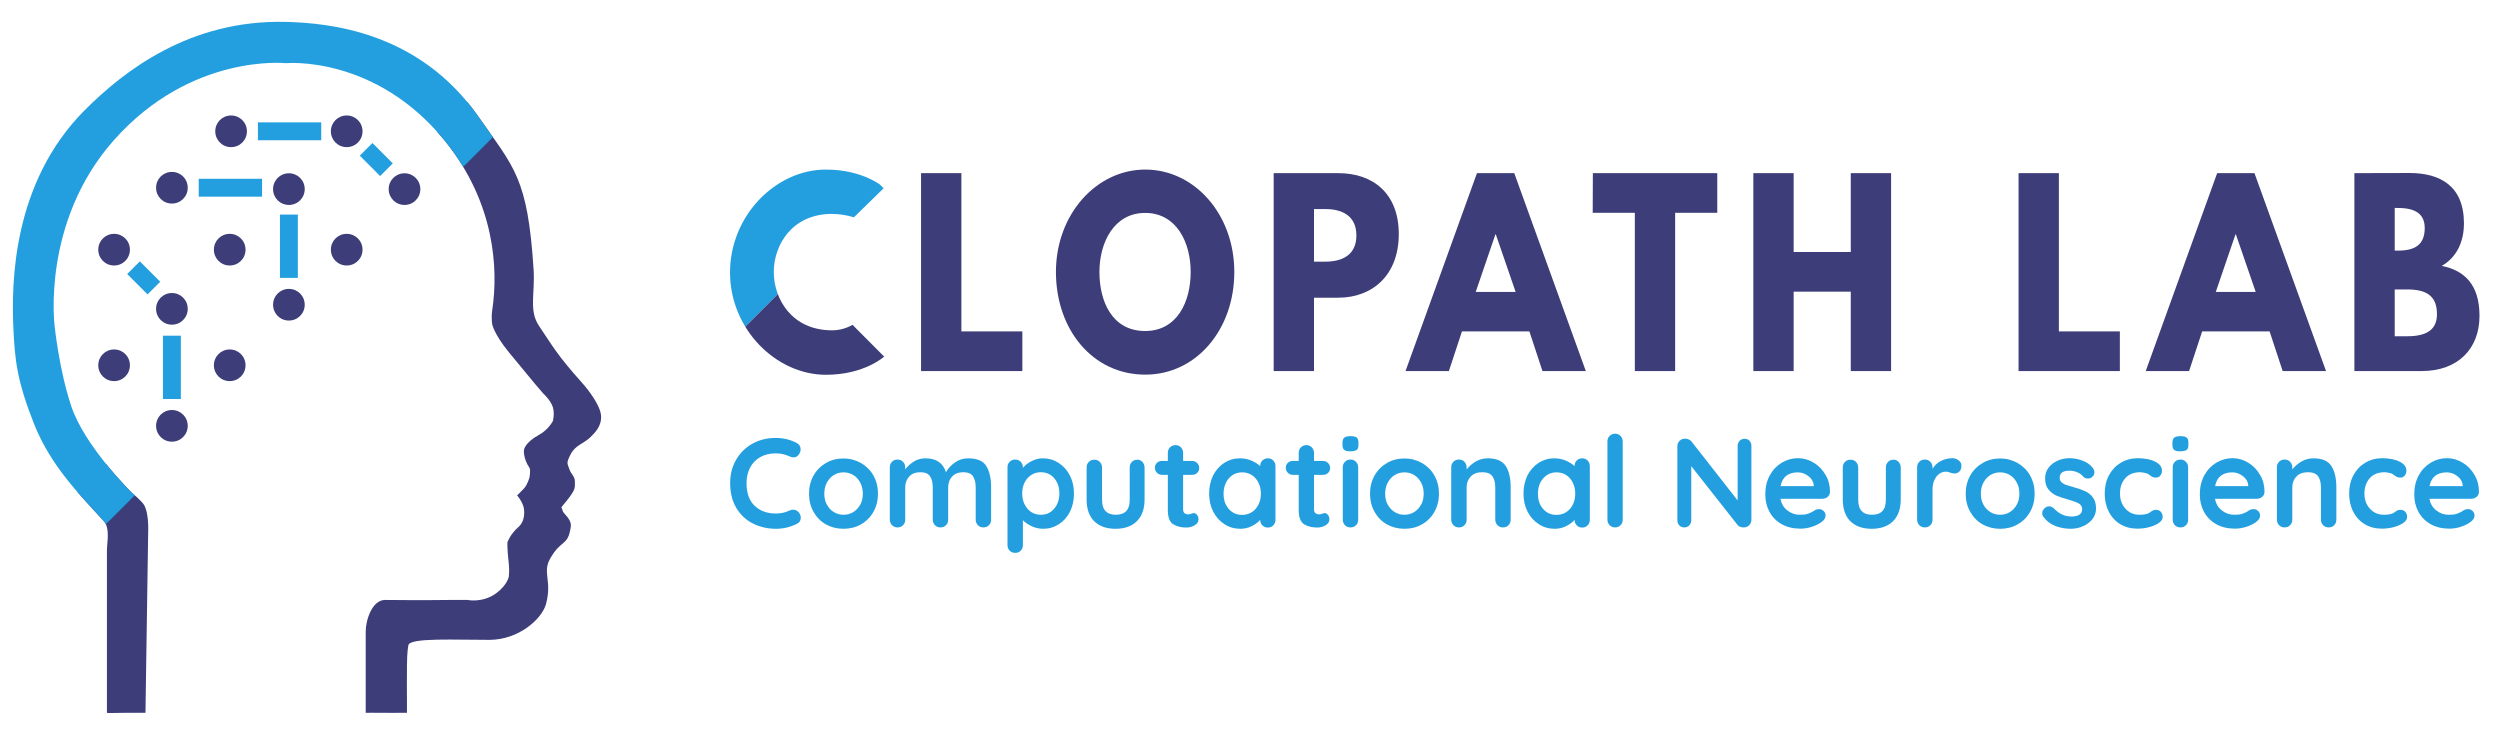 <?xml version="1.0" encoding="utf-8"?>
<!-- Generator: Adobe Illustrator 21.0.2, SVG Export Plug-In . SVG Version: 6.00 Build 0)  -->
<svg version="1.1" id="Layer_1" xmlns="http://www.w3.org/2000/svg" xmlns:xlink="http://www.w3.org/1999/xlink" x="0px" y="0px"
	 viewBox="0 0 1816.4 534" style="enable-background:new 0 0 1816.4 534;" xml:space="preserve">
<style type="text/css">
	.st0{fill:#3D3D79;}
	.st1{clip-path:url(#CLOPATH_LAB_copy_1_);}
	.st2{fill:#239FDF;}
	.st3{fill:none;enable-background:new    ;}
	.st4{enable-background:new    ;}
	.st5{clip-path:url(#SVGID_2_);}
</style>
<path id="CLOPATH_LAB" class="st0" d="M698.5,125.8h-29.3v143.8h73.6v-28.8h-44.3V125.8z M767.2,197.6c0,42,26.8,74.6,64.9,74.6
	c37,0,64.7-32.6,64.7-74.6s-29-74.4-64.7-74.4C796.7,123.2,767.2,155.6,767.2,197.6L767.2,197.6z M798.8,197.6
	c0-21.4,10.6-42.9,33.2-42.9c22.8,0,33.1,21.4,33.1,42.9s-9.7,42.9-33.1,42.9C808,240.5,798.8,219,798.8,197.6L798.8,197.6z
	 M925.4,125.8v143.8h29.3v-53.3h17.6c25.1,0,44-16.6,44-46.2c0-29.8-18.9-44.3-44-44.3L925.4,125.8L925.4,125.8z M954.7,190.1v-38.2
	h8.3c11.5,0,22.5,4.4,22.5,19.2c0,14.6-10.9,19-22.5,19L954.7,190.1L954.7,190.1z M1100.2,125.8h-27.1l-51.9,143.8h31.5l9.5-28.8h49
	l9.5,28.8h31.5L1100.2,125.8z M1101.2,212.1h-29l14.3-41.8h0.3L1101.2,212.1z M1157.2,154.6h30.6v115h29.3v-115h30.6v-28.8h-90.4
	L1157.2,154.6L1157.2,154.6z M1303.2,211.9h41.5v57.7h29.3V125.8h-29.3v57.3h-41.5v-57.3h-29.3v143.8h29.3V211.9L1303.2,211.9z
	 M1495.9,125.8h-29.3v143.8h73.6v-28.8h-44.3V125.8L1495.9,125.8z M1638,125.8h-27.1L1559,269.6h31.5l9.5-28.8h49l9.5,28.8h31.5
	L1638,125.8z M1638.9,212.1h-29l14.3-41.8h0.3L1638.9,212.1z M1710.6,125.8v143.8h48.8c26.7,0,42.1-16.4,42.1-40.1
	c0-23.2-11.4-33.1-27.4-36.3c10.9-6.3,16.1-17.6,16.1-30.9c0-27.4-17.5-36.6-39.6-36.6L1710.6,125.8L1710.6,125.8z M1739.9,182.1
	v-31h2.3c12.8,0,19.5,4.4,19.5,14.6c0,12-6.9,16.4-19.5,16.4L1739.9,182.1L1739.9,182.1z M1739.9,244.3v-34h9.2
	c13.9,0,21.5,4.7,21.5,18c0,11.3-7.6,16-21.5,16L1739.9,244.3L1739.9,244.3z"/>
<g>
	<defs>
		<path id="CLOPATH_LAB_copy" d="M604.6,240c-29.5,0-42.4-23-42.4-42.4c0-19.2,12.9-42.2,42.4-42.2c5.3,0.1,10.7,0.9,15.8,2.5
			l22-21.5c0,0-14.3-13.2-42.3-13.2c-36.5,0-69.7,33.5-69.7,74.8c0,41.1,33.4,74.3,69.7,74.3c27.9,0,42.3-13.2,42.3-13.2l-23-23.1
			C614.9,238.6,609.8,240,604.6,240z M669.2,125.8v143.8"/>
	</defs>
	<clipPath id="CLOPATH_LAB_copy_1_">
		<use xlink:href="#CLOPATH_LAB_copy"  style="overflow:visible;"/>
	</clipPath>
	<g class="st1">
		
			<rect x="434.5" y="50.9" transform="matrix(0.707 0.707 -0.707 0.707 249.244 -327.961)" class="st2" width="172" height="172"/>
		
			<rect x="556.1" y="172.5" transform="matrix(0.707 0.707 -0.707 0.707 370.866 -378.338)" class="st0" width="172" height="172"/>
	</g>
</g>
<path class="st3" d="z"/>
<path class="st3" d="z"/>
<path class="st0" d="M124.9,297.9c6.4,0,11.5,5.1,11.5,11.5s-5.1,11.5-11.5,11.5c-6.4,0-11.5-5.1-11.5-11.5S118.5,297.9,124.9,297.9
	L124.9,297.9z M124.9,297.9c6.4,0,11.5,5.1,11.5,11.5s-5.1,11.5-11.5,11.5c-6.4,0-11.5-5.1-11.5-11.5S118.5,297.9,124.9,297.9
	L124.9,297.9z M124.9,297.9c6.4,0,11.5,5.1,11.5,11.5s-5.1,11.5-11.5,11.5c-6.4,0-11.5-5.1-11.5-11.5S118.5,297.9,124.9,297.9
	L124.9,297.9z M124.9,297.9c6.4,0,11.5,5.1,11.5,11.5s-5.1,11.5-11.5,11.5c-6.4,0-11.5-5.1-11.5-11.5S118.5,297.9,124.9,297.9
	L124.9,297.9z"/>
<path id="Ellipse_1_copy" class="st0" d="M82.9,253.9c6.4,0,11.5,5.1,11.5,11.5s-5.1,11.5-11.5,11.5s-11.5-5.1-11.5-11.5l0,0
	C71.4,259,76.5,253.9,82.9,253.9z M82.9,253.9c6.4,0,11.5,5.1,11.5,11.5s-5.1,11.5-11.5,11.5s-11.5-5.1-11.5-11.5l0,0
	C71.4,259,76.5,253.9,82.9,253.9z M82.9,253.9c6.4,0,11.5,5.1,11.5,11.5s-5.1,11.5-11.5,11.5s-11.5-5.1-11.5-11.5l0,0
	C71.4,259,76.5,253.9,82.9,253.9z M82.9,253.9c6.4,0,11.5,5.1,11.5,11.5s-5.1,11.5-11.5,11.5s-11.5-5.1-11.5-11.5l0,0
	C71.4,259,76.5,253.9,82.9,253.9z"/>
<path id="Ellipse_1_copy_2" class="st0" d="M166.9,253.9c6.4,0,11.5,5.1,11.5,11.5s-5.1,11.5-11.5,11.5s-11.5-5.1-11.5-11.5l0,0
	C155.4,259,160.5,253.9,166.9,253.9z M166.9,253.9c6.4,0,11.5,5.1,11.5,11.5s-5.1,11.5-11.5,11.5s-11.5-5.1-11.5-11.5l0,0
	C155.4,259,160.5,253.9,166.9,253.9z M166.9,253.9c6.4,0,11.5,5.1,11.5,11.5s-5.1,11.5-11.5,11.5s-11.5-5.1-11.5-11.5l0,0
	C155.4,259,160.5,253.9,166.9,253.9z M166.9,253.9c6.4,0,11.5,5.1,11.5,11.5s-5.1,11.5-11.5,11.5s-11.5-5.1-11.5-11.5l0,0
	C155.4,259,160.5,253.9,166.9,253.9z"/>
<path id="Ellipse_1_copy_3" class="st0" d="M209.9,209.9c6.4,0,11.5,5.1,11.5,11.5s-5.1,11.5-11.5,11.5c-6.4,0-11.5-5.1-11.5-11.5
	l0,0C198.4,215,203.5,209.9,209.9,209.9z M209.9,209.9c6.4,0,11.5,5.1,11.5,11.5s-5.1,11.5-11.5,11.5c-6.4,0-11.5-5.1-11.5-11.5l0,0
	C198.4,215,203.5,209.9,209.9,209.9z M209.9,209.9c6.4,0,11.5,5.1,11.5,11.5s-5.1,11.5-11.5,11.5c-6.4,0-11.5-5.1-11.5-11.5l0,0
	C198.4,215,203.5,209.9,209.9,209.9z M209.9,209.9c6.4,0,11.5,5.1,11.5,11.5s-5.1,11.5-11.5,11.5c-6.4,0-11.5-5.1-11.5-11.5l0,0
	C198.4,215,203.5,209.9,209.9,209.9z"/>
<path id="Ellipse_1_copy_5" class="st0" d="M251.9,169.9c6.4,0,11.5,5.1,11.5,11.5s-5.1,11.5-11.5,11.5s-11.5-5.1-11.5-11.5l0,0
	C240.4,175,245.5,169.9,251.9,169.9z M251.9,169.9c6.4,0,11.5,5.1,11.5,11.5s-5.1,11.5-11.5,11.5s-11.5-5.1-11.5-11.5l0,0
	C240.4,175,245.5,169.9,251.9,169.9z M251.9,169.9c6.4,0,11.5,5.1,11.5,11.5s-5.1,11.5-11.5,11.5s-11.5-5.1-11.5-11.5l0,0
	C240.4,175,245.5,169.9,251.9,169.9z M251.9,169.9c6.4,0,11.5,5.1,11.5,11.5s-5.1,11.5-11.5,11.5s-11.5-5.1-11.5-11.5l0,0
	C240.4,175,245.5,169.9,251.9,169.9z"/>
<path id="Ellipse_1_copy_6" class="st0" d="M293.9,125.9c6.4,0,11.5,5.1,11.5,11.5s-5.1,11.5-11.5,11.5s-11.5-5.1-11.5-11.5l0,0
	C282.4,131,287.5,125.9,293.9,125.9z M293.9,125.9c6.4,0,11.5,5.1,11.5,11.5s-5.1,11.5-11.5,11.5s-11.5-5.1-11.5-11.5l0,0
	C282.4,131,287.5,125.9,293.9,125.9z M293.9,125.9c6.4,0,11.5,5.1,11.5,11.5s-5.1,11.5-11.5,11.5s-11.5-5.1-11.5-11.5l0,0
	C282.4,131,287.5,125.9,293.9,125.9z M293.9,125.9c6.4,0,11.5,5.1,11.5,11.5s-5.1,11.5-11.5,11.5s-11.5-5.1-11.5-11.5l0,0
	C282.4,131,287.5,125.9,293.9,125.9z"/>
<path id="Ellipse_1_copy_7" class="st0" d="M251.9,83.9c6.4,0,11.5,5.1,11.5,11.5s-5.1,11.5-11.5,11.5s-11.5-5.1-11.5-11.5
	S245.5,83.9,251.9,83.9L251.9,83.9z M251.9,83.9c6.4,0,11.5,5.1,11.5,11.5s-5.1,11.5-11.5,11.5s-11.5-5.1-11.5-11.5
	S245.5,83.9,251.9,83.9L251.9,83.9z M251.9,83.9c6.4,0,11.5,5.1,11.5,11.5s-5.1,11.5-11.5,11.5s-11.5-5.1-11.5-11.5
	S245.5,83.9,251.9,83.9L251.9,83.9z M251.9,83.9c6.4,0,11.5,5.1,11.5,11.5s-5.1,11.5-11.5,11.5s-11.5-5.1-11.5-11.5
	S245.5,83.9,251.9,83.9L251.9,83.9z"/>
<path id="Ellipse_1_copy_4" class="st0" d="M124.9,212.9c6.4,0,11.5,5.1,11.5,11.5s-5.1,11.5-11.5,11.5c-6.4,0-11.5-5.1-11.5-11.5
	l0,0C113.4,218,118.5,212.9,124.9,212.9z M124.9,212.9c6.4,0,11.5,5.1,11.5,11.5s-5.1,11.5-11.5,11.5c-6.4,0-11.5-5.1-11.5-11.5l0,0
	C113.4,218,118.5,212.9,124.9,212.9z M124.9,212.9c6.4,0,11.5,5.1,11.5,11.5s-5.1,11.5-11.5,11.5c-6.4,0-11.5-5.1-11.5-11.5l0,0
	C113.4,218,118.5,212.9,124.9,212.9z M124.9,212.9c6.4,0,11.5,5.1,11.5,11.5s-5.1,11.5-11.5,11.5c-6.4,0-11.5-5.1-11.5-11.5l0,0
	C113.4,218,118.5,212.9,124.9,212.9z"/>
<path id="Ellipse_1_copy_8" class="st0" d="M166.9,169.9c6.4,0,11.5,5.1,11.5,11.5s-5.1,11.5-11.5,11.5s-11.5-5.1-11.5-11.5l0,0
	C155.4,175,160.5,169.9,166.9,169.9z M166.9,169.9c6.4,0,11.5,5.1,11.5,11.5s-5.1,11.5-11.5,11.5s-11.5-5.1-11.5-11.5l0,0
	C155.4,175,160.5,169.9,166.9,169.9z M166.9,169.9c6.4,0,11.5,5.1,11.5,11.5s-5.1,11.5-11.5,11.5s-11.5-5.1-11.5-11.5l0,0
	C155.4,175,160.5,169.9,166.9,169.9z M166.9,169.9c6.4,0,11.5,5.1,11.5,11.5s-5.1,11.5-11.5,11.5s-11.5-5.1-11.5-11.5l0,0
	C155.4,175,160.5,169.9,166.9,169.9z"/>
<path id="Ellipse_1_copy_9" class="st0" d="M209.9,125.9c6.4,0,11.5,5.1,11.5,11.5s-5.1,11.5-11.5,11.5c-6.4,0-11.5-5.1-11.5-11.5
	l0,0C198.4,131,203.5,125.9,209.9,125.9z M209.9,125.9c6.4,0,11.5,5.1,11.5,11.5s-5.1,11.5-11.5,11.5c-6.4,0-11.5-5.1-11.5-11.5l0,0
	C198.4,131,203.5,125.9,209.9,125.9z M209.9,125.9c6.4,0,11.5,5.1,11.5,11.5s-5.1,11.5-11.5,11.5c-6.4,0-11.5-5.1-11.5-11.5l0,0
	C198.4,131,203.5,125.9,209.9,125.9z M209.9,125.9c6.4,0,11.5,5.1,11.5,11.5s-5.1,11.5-11.5,11.5c-6.4,0-11.5-5.1-11.5-11.5l0,0
	C198.4,131,203.5,125.9,209.9,125.9z"/>
<path id="Ellipse_1_copy_10" class="st0" d="M167.9,83.9c6.4,0,11.5,5.1,11.5,11.5s-5.1,11.5-11.5,11.5s-11.5-5.1-11.5-11.5
	S161.5,83.9,167.9,83.9L167.9,83.9z M167.9,83.9c6.4,0,11.5,5.1,11.5,11.5s-5.1,11.5-11.5,11.5s-11.5-5.1-11.5-11.5
	S161.5,83.9,167.9,83.9L167.9,83.9z M167.9,83.9c6.4,0,11.5,5.1,11.5,11.5s-5.1,11.5-11.5,11.5s-11.5-5.1-11.5-11.5
	S161.5,83.9,167.9,83.9L167.9,83.9z M167.9,83.9c6.4,0,11.5,5.1,11.5,11.5s-5.1,11.5-11.5,11.5s-11.5-5.1-11.5-11.5
	S161.5,83.9,167.9,83.9L167.9,83.9z"/>
<path id="Ellipse_1_copy_11" class="st0" d="M124.9,124.9c6.4,0,11.5,5.1,11.5,11.5s-5.1,11.5-11.5,11.5c-6.4,0-11.5-5.1-11.5-11.5
	S118.5,124.9,124.9,124.9L124.9,124.9z M124.9,124.9c6.4,0,11.5,5.1,11.5,11.5s-5.1,11.5-11.5,11.5c-6.4,0-11.5-5.1-11.5-11.5
	S118.5,124.9,124.9,124.9L124.9,124.9z M124.9,124.9c6.4,0,11.5,5.1,11.5,11.5s-5.1,11.5-11.5,11.5c-6.4,0-11.5-5.1-11.5-11.5
	S118.5,124.9,124.9,124.9L124.9,124.9z M124.9,124.9c6.4,0,11.5,5.1,11.5,11.5s-5.1,11.5-11.5,11.5c-6.4,0-11.5-5.1-11.5-11.5
	S118.5,124.9,124.9,124.9L124.9,124.9z"/>
<path id="Ellipse_1_copy_12" class="st0" d="M82.9,169.9c6.4,0,11.5,5.1,11.5,11.5s-5.1,11.5-11.5,11.5s-11.5-5.1-11.5-11.5l0,0
	C71.4,175,76.5,169.9,82.9,169.9z M82.9,169.9c6.4,0,11.5,5.1,11.5,11.5s-5.1,11.5-11.5,11.5s-11.5-5.1-11.5-11.5l0,0
	C71.4,175,76.5,169.9,82.9,169.9z M82.9,169.9c6.4,0,11.5,5.1,11.5,11.5s-5.1,11.5-11.5,11.5s-11.5-5.1-11.5-11.5l0,0
	C71.4,175,76.5,169.9,82.9,169.9z M82.9,169.9c6.4,0,11.5,5.1,11.5,11.5s-5.1,11.5-11.5,11.5s-11.5-5.1-11.5-11.5l0,0
	C71.4,175,76.5,169.9,82.9,169.9z"/>
<rect id="Rectangle_1_copy_2" x="203.4" y="155.9" class="st2" width="13" height="46"/>
<rect id="Rectangle_1_copy_4" x="187.4" y="88.9" class="st2" width="46" height="13"/>
<rect id="Rectangle_1_copy_5" x="144.4" y="129.9" class="st2" width="46" height="13"/>
<rect id="Rectangle_1_copy_3" x="118.4" y="243.9" class="st2" width="13" height="46"/>
<path id="Rectangle_1_copy_6" class="st2" d="M92.4,199.1l9.2-9.2l14.8,14.8l-9.2,9.2L92.4,199.1z"/>
<path id="Rectangle_1_copy_7" class="st2" d="M261.4,113.1l9.2-9.2l14.8,14.8l-9.2,9.2L261.4,113.1z"/>
<g class="st4">
	<path class="st2" d="M581.7,326.6c0,1.3-0.5,2.5-1.4,3.8c-1,1.3-2.2,1.9-3.8,1.9c-1,0-2.1-0.3-3.1-0.8c-3-1.4-6.3-2.1-9.8-2.1
		c-4.3,0-8,0.9-11.2,2.7c-3.2,1.8-5.7,4.4-7.4,7.6c-1.7,3.3-2.6,7-2.6,11.3c0,7.2,1.9,12.7,5.9,16.5c3.9,3.7,9,5.6,15.3,5.6
		c3.7,0,7-0.7,9.8-2.1c1.1-0.5,2.1-0.7,2.9-0.7c1.6,0,2.9,0.7,4.1,2c0.9,1.2,1.4,2.4,1.4,3.8c0,1-0.2,1.9-0.7,2.7
		c-0.5,0.8-1.2,1.4-2.1,1.8c-4.8,2.4-9.9,3.6-15.3,3.6c-6,0-11.6-1.3-16.6-3.8c-5-2.5-9.1-6.3-12.1-11.3c-3-5-4.5-11-4.5-18.1
		c0-6.3,1.4-11.9,4.3-16.9c2.9-5,6.8-8.9,11.8-11.7c5-2.8,10.7-4.2,17-4.2c5.5,0,10.5,1.2,15.2,3.6
		C580.8,322.9,581.7,324.4,581.7,326.6z"/>
	<path class="st2" d="M634.6,371.9c-2.2,3.9-5.2,6.9-9.1,9.1c-3.8,2.2-8.1,3.2-12.7,3.2c-4.7,0-8.9-1.1-12.7-3.2
		c-3.8-2.1-6.8-5.2-9-9.1c-2.2-3.9-3.3-8.3-3.3-13.2c0-4.9,1.1-9.3,3.3-13.2c2.2-3.9,5.2-6.9,9-9.1c3.8-2.2,8-3.3,12.7-3.3
		c4.6,0,8.8,1.1,12.7,3.3c3.8,2.2,6.9,5.2,9.1,9.1c2.2,3.9,3.3,8.3,3.3,13.2C637.9,363.6,636.8,368,634.6,371.9z M625,350.6
		c-1.3-2.4-2.9-4.2-5.1-5.5s-4.5-1.9-7-1.9s-4.9,0.6-7,1.9s-3.8,3.1-5.1,5.5c-1.3,2.4-1.9,5.1-1.9,8.1c0,3,0.6,5.7,1.9,8
		c1.3,2.3,2.9,4.1,5.1,5.4c2.1,1.3,4.5,1.9,7,1.9s4.9-0.6,7-1.9c2.1-1.3,3.8-3.1,5.1-5.4c1.3-2.3,1.9-5,1.9-8
		C626.9,355.6,626.2,352.9,625,350.6z"/>
	<path class="st2" d="M716.6,338.6c2.3,3.7,3.5,8.9,3.5,15.4v23.6c0,1.6-0.5,2.9-1.6,4c-1,1.1-2.4,1.6-4,1.6c-1.6,0-2.9-0.5-4-1.6
		c-1-1.1-1.6-2.4-1.6-4V354c0-3.4-0.7-6-2-8c-1.3-1.9-3.6-2.9-7-2.9c-3.4,0-6.1,1-8.1,3.1c-1.9,2.1-2.9,4.7-2.9,7.8v23.6
		c0,1.6-0.5,2.9-1.6,4c-1,1.1-2.4,1.6-4,1.6c-1.6,0-2.9-0.5-4-1.6c-1-1.1-1.6-2.4-1.6-4V354c0-3.4-0.7-6-2-8c-1.3-1.9-3.6-2.9-7-2.9
		c-3.4,0-6.1,1-8.1,3.1c-1.9,2.1-2.9,4.7-2.9,7.8v23.6c0,1.6-0.5,2.9-1.6,4c-1,1.1-2.4,1.6-4,1.6c-1.6,0-2.9-0.5-4-1.6
		c-1-1.1-1.6-2.4-1.6-4v-38.1c0-1.6,0.5-2.9,1.6-4c1-1.1,2.4-1.6,4-1.6c1.6,0,2.9,0.5,4,1.6c1,1.1,1.6,2.4,1.6,4v1.5
		c1.7-2.2,3.8-4.1,6.3-5.7c2.5-1.6,5.4-2.3,8.5-2.3c7.7,0,12.7,3.4,14.8,10.1c1.4-2.6,3.5-4.9,6.4-7c2.9-2.1,6.1-3.1,9.7-3.1
		C710.1,333,714.3,334.9,716.6,338.6z"/>
	<path class="st2" d="M769.1,336.3c3.4,2.2,6.2,5.2,8.2,9.1c2,3.9,3,8.3,3,13.2c0,4.9-1,9.3-2.9,13.2c-2,3.9-4.7,6.9-8.1,9.1
		c-3.4,2.2-7.2,3.3-11.3,3.3c-2.9,0-5.7-0.6-8.3-1.8c-2.6-1.2-4.8-2.7-6.5-4.4v18.1c0,1.6-0.5,2.9-1.6,4c-1,1.1-2.4,1.6-4,1.6
		c-1.6,0-2.9-0.5-4-1.6c-1-1-1.6-2.4-1.6-4.1v-56.5c0-1.6,0.5-2.9,1.6-4c1-1.1,2.4-1.6,4-1.6c1.6,0,2.9,0.5,4,1.6
		c1,1.1,1.6,2.4,1.6,4v0.4c1.5-1.8,3.5-3.5,6.2-4.8c2.6-1.4,5.4-2.1,8.3-2.1C761.9,333,765.7,334.1,769.1,336.3z M765.9,369.6
		c2.5-2.9,3.8-6.6,3.8-11.1c0-4.4-1.2-8.1-3.7-11c-2.5-2.9-5.7-4.4-9.7-4.4c-4,0-7.2,1.5-9.8,4.4c-2.5,2.9-3.8,6.6-3.8,11
		c0,4.4,1.3,8.1,3.8,11.1c2.5,2.9,5.8,4.4,9.8,4.4C760.2,374,763.4,372.6,765.9,369.6z"/>
	<path class="st2" d="M830,335.6c1,1.1,1.6,2.4,1.6,4V363c0,6.6-1.8,11.8-5.5,15.6c-3.7,3.7-8.9,5.6-15.6,5.6s-11.9-1.9-15.6-5.6
		c-3.6-3.7-5.4-8.9-5.4-15.6v-23.4c0-1.6,0.5-2.9,1.6-4c1-1.1,2.4-1.6,4-1.6c1.6,0,2.9,0.5,4,1.6c1,1.1,1.6,2.4,1.6,4V363
		c0,3.7,0.8,6.5,2.5,8.3c1.7,1.8,4.1,2.7,7.5,2.7c3.4,0,5.9-0.9,7.6-2.7c1.7-1.8,2.5-4.6,2.5-8.3v-23.4c0-1.6,0.5-2.9,1.6-4
		c1-1.1,2.4-1.6,4-1.6C827.7,333.9,829,334.5,830,335.6z"/>
	<path class="st2" d="M869.7,374.1c0.7,0.8,1.1,1.9,1.1,3.3c0,1.7-0.9,3.1-2.7,4.2c-1.8,1.1-3.9,1.7-6.1,1.7c-3.8,0-7-0.8-9.6-2.4
		c-2.6-1.6-3.9-5.1-3.9-10.4V345h-4.2c-1.5,0-2.7-0.5-3.7-1.5c-1-1-1.5-2.2-1.5-3.7c0-1.4,0.5-2.6,1.5-3.5c1-1,2.2-1.4,3.7-1.4h4.2
		V329c0-1.6,0.5-2.9,1.6-4c1.1-1.1,2.4-1.6,4-1.6c1.5,0,2.8,0.5,3.9,1.6c1,1.1,1.6,2.4,1.6,4v5.9h6.5c1.5,0,2.7,0.5,3.7,1.5
		c1,1,1.5,2.2,1.5,3.7c0,1.4-0.5,2.6-1.5,3.5c-1,1-2.2,1.4-3.7,1.4h-6.5v25c0,1.3,0.3,2.2,1,2.8c0.7,0.6,1.6,0.9,2.8,0.9
		c0.5,0,1.2-0.1,2-0.4c0.7-0.3,1.4-0.5,2.1-0.5C868.2,372.8,869,373.2,869.7,374.1z"/>
	<path class="st2" d="M925.1,334.6c1,1,1.6,2.4,1.6,4.1v39c0,1.6-0.5,2.9-1.6,4c-1,1.1-2.4,1.6-4,1.6c-1.6,0-2.9-0.5-3.9-1.6
		c-1-1-1.6-2.4-1.6-4c-1.5,1.8-3.6,3.3-6.2,4.6c-2.6,1.3-5.4,1.9-8.2,1.9c-4.2,0-8.1-1.1-11.5-3.3c-3.4-2.2-6.2-5.2-8.2-9.1
		c-2-3.9-3-8.3-3-13.2c0-4.9,1-9.3,2.9-13.2c2-3.9,4.7-6.9,8.1-9.1c3.4-2.2,7.2-3.3,11.3-3.3c2.9,0,5.7,0.5,8.3,1.6s4.8,2.4,6.5,4.1
		v-0.1c0-1.6,0.5-2.9,1.6-4c1-1.1,2.4-1.6,4-1.6C922.8,333,924.1,333.5,925.1,334.6z M912.3,369.7c2.5-2.9,3.8-6.6,3.8-11
		s-1.3-8.1-3.8-11.1c-2.5-2.9-5.8-4.4-9.8-4.4c-3.9,0-7.2,1.5-9.7,4.4c-2.5,2.9-3.8,6.6-3.8,11.1s1.2,8.1,3.7,11
		c2.5,2.9,5.7,4.4,9.7,4.4S909.8,372.6,912.3,369.7z"/>
	<path class="st2" d="M964.8,374.1c0.7,0.8,1.1,1.9,1.1,3.3c0,1.7-0.9,3.1-2.7,4.2c-1.8,1.1-3.9,1.7-6.1,1.7c-3.8,0-7-0.8-9.6-2.4
		c-2.6-1.6-3.9-5.1-3.9-10.4V345h-4.2c-1.5,0-2.7-0.5-3.7-1.5c-1-1-1.5-2.2-1.5-3.7c0-1.4,0.5-2.6,1.5-3.5c1-1,2.2-1.4,3.7-1.4h4.2
		V329c0-1.6,0.5-2.9,1.6-4c1.1-1.1,2.4-1.6,4-1.6c1.5,0,2.8,0.5,3.9,1.6c1,1.1,1.6,2.4,1.6,4v5.9h6.5c1.5,0,2.7,0.5,3.7,1.5
		c1,1,1.5,2.2,1.5,3.7c0,1.4-0.5,2.6-1.5,3.5c-1,1-2.2,1.4-3.7,1.4h-6.5v25c0,1.3,0.3,2.2,1,2.8c0.7,0.6,1.6,0.9,2.8,0.9
		c0.5,0,1.2-0.1,2-0.4c0.7-0.3,1.4-0.5,2.1-0.5C963.3,372.8,964.1,373.2,964.8,374.1z"/>
	<path class="st2" d="M976.7,326.9c-0.9-0.7-1.3-1.9-1.3-3.6v-1.8c0-1.7,0.5-2.9,1.4-3.6c0.9-0.7,2.4-1,4.4-1c2.2,0,3.7,0.3,4.5,1
		c0.9,0.7,1.3,1.9,1.3,3.6v1.8c0,1.8-0.4,3-1.3,3.6c-0.9,0.6-2.4,1-4.6,1C979.1,328,977.6,327.6,976.7,326.9z M985.2,381.6
		c-1,1.1-2.4,1.6-4,1.6s-2.9-0.5-4-1.6c-1-1.1-1.6-2.4-1.6-4v-38.1c0-1.6,0.5-2.9,1.6-4c1-1.1,2.4-1.6,4-1.6s2.9,0.5,4,1.6
		c1,1.1,1.6,2.4,1.6,4v38.1C986.8,379.2,986.3,380.6,985.2,381.6z"/>
	<path class="st2" d="M1042.2,371.9c-2.2,3.9-5.2,6.9-9.1,9.1c-3.8,2.2-8.1,3.2-12.7,3.2c-4.7,0-8.9-1.1-12.7-3.2
		c-3.8-2.1-6.8-5.2-9-9.1c-2.2-3.9-3.3-8.3-3.3-13.2c0-4.9,1.1-9.3,3.3-13.2c2.2-3.9,5.2-6.9,9-9.1c3.8-2.2,8-3.3,12.7-3.3
		c4.6,0,8.8,1.1,12.7,3.3c3.8,2.2,6.9,5.2,9.1,9.1c2.2,3.9,3.3,8.3,3.3,13.2C1045.5,363.6,1044.4,368,1042.2,371.9z M1032.5,350.6
		c-1.3-2.4-2.9-4.2-5.1-5.5s-4.5-1.9-7-1.9s-4.9,0.6-7,1.9s-3.8,3.1-5.1,5.5c-1.3,2.4-1.9,5.1-1.9,8.1c0,3,0.6,5.7,1.9,8
		c1.3,2.3,2.9,4.1,5.1,5.4c2.1,1.3,4.5,1.9,7,1.9s4.9-0.6,7-1.9c2.1-1.3,3.8-3.1,5.1-5.4c1.3-2.3,1.9-5,1.9-8
		C1034.4,355.6,1033.8,352.9,1032.5,350.6z"/>
	<path class="st2" d="M1094,338.6c2.4,3.7,3.6,8.9,3.6,15.4v23.6c0,1.6-0.5,2.9-1.6,4c-1,1.1-2.4,1.6-4,1.6c-1.6,0-2.9-0.5-4-1.6
		c-1-1.1-1.6-2.4-1.6-4V354c0-3.4-0.7-6-2.1-8c-1.4-1.9-3.8-2.9-7.3-2.9c-3.6,0-6.4,1-8.4,3.1c-2,2.1-3,4.7-3,7.8v23.6
		c0,1.6-0.5,2.9-1.6,4c-1,1.1-2.4,1.6-4,1.6c-1.6,0-2.9-0.5-4-1.6c-1-1.1-1.6-2.4-1.6-4v-38.1c0-1.6,0.5-2.9,1.6-4
		c1-1.1,2.4-1.6,4-1.6c1.6,0,2.9,0.5,4,1.6c1,1.1,1.6,2.4,1.6,4v1.6c1.7-2.2,3.8-4.1,6.5-5.7c2.7-1.6,5.6-2.4,8.8-2.4
		C1087.3,333,1091.6,334.9,1094,338.6z"/>
	<path class="st2" d="M1153.5,334.6c1,1,1.6,2.4,1.6,4.1v39c0,1.6-0.5,2.9-1.6,4c-1,1.1-2.4,1.6-4,1.6c-1.6,0-2.9-0.5-3.9-1.6
		c-1-1-1.6-2.4-1.6-4c-1.5,1.8-3.6,3.3-6.2,4.6c-2.6,1.3-5.4,1.9-8.2,1.9c-4.2,0-8.1-1.1-11.5-3.3c-3.4-2.2-6.2-5.2-8.2-9.1
		c-2-3.9-3-8.3-3-13.2c0-4.9,1-9.3,2.9-13.2c2-3.9,4.7-6.9,8.1-9.1c3.4-2.2,7.2-3.3,11.3-3.3c2.9,0,5.7,0.5,8.3,1.6s4.8,2.4,6.5,4.1
		v-0.1c0-1.6,0.5-2.9,1.6-4c1-1.1,2.4-1.6,4-1.6C1151.1,333,1152.4,333.5,1153.5,334.6z M1140.7,369.7c2.5-2.9,3.8-6.6,3.8-11
		s-1.3-8.1-3.8-11.1c-2.5-2.9-5.8-4.4-9.8-4.4c-3.9,0-7.2,1.5-9.7,4.4c-2.5,2.9-3.8,6.6-3.8,11.1s1.2,8.1,3.7,11
		c2.5,2.9,5.7,4.4,9.7,4.4S1138.1,372.6,1140.7,369.7z"/>
	<path class="st2" d="M1177.4,381.6c-1.1,1.1-2.4,1.6-4,1.6c-1.5,0-2.8-0.5-3.9-1.6c-1-1.1-1.6-2.4-1.6-4v-56.9c0-1.6,0.5-2.9,1.6-4
		c1.1-1.1,2.4-1.6,4-1.6c1.5,0,2.8,0.5,3.9,1.6c1,1.1,1.6,2.4,1.6,4v56.9C1179,379.2,1178.5,380.6,1177.4,381.6z"/>
	<path class="st2" d="M1271.1,320.2c0.9,1,1.4,2.2,1.4,3.7v53.7c0,1.6-0.5,2.9-1.6,4c-1.1,1.1-2.4,1.6-4,1.6c-0.9,0-1.7-0.1-2.5-0.4
		c-0.8-0.3-1.4-0.7-1.8-1.2l-33.8-42.9v39.3c0,1.5-0.5,2.7-1.4,3.7c-1,1-2.2,1.5-3.7,1.5c-1.5,0-2.7-0.5-3.6-1.5
		c-0.9-1-1.4-2.2-1.4-3.7v-53.7c0-1.6,0.5-2.9,1.6-4c1.1-1.1,2.4-1.6,4-1.6c0.9,0,1.8,0.2,2.7,0.6c0.9,0.4,1.5,0.9,2,1.5l33.5,42.8
		v-39.6c0-1.5,0.5-2.7,1.4-3.7c1-1,2.2-1.5,3.6-1.5S1270.2,319.2,1271.1,320.2z"/>
	<path class="st2" d="M1327.9,361c-1.1,0.9-2.4,1.4-3.9,1.4h-30.4c0.7,3.6,2.4,6.5,5.1,8.5c2.6,2.1,5.6,3.1,8.9,3.1
		c2.5,0,4.5-0.2,5.9-0.7c1.4-0.5,2.5-1,3.4-1.5c0.8-0.5,1.4-0.9,1.7-1.1c1.1-0.6,2.1-0.8,3.1-0.8c1.3,0,2.4,0.5,3.3,1.4
		c0.9,0.9,1.4,2,1.4,3.2c0,1.7-0.9,3.2-2.6,4.5c-1.7,1.4-4,2.6-6.9,3.6c-2.9,1-5.8,1.5-8.8,1.5c-5.2,0-9.7-1.1-13.5-3.2
		c-3.8-2.1-6.8-5.1-8.9-8.9c-2.1-3.8-3.1-8-3.1-12.8c0-5.3,1.1-9.9,3.3-13.9c2.2-4,5.1-7,8.8-9.2c3.6-2.1,7.5-3.2,11.6-3.2
		c4.1,0,7.9,1.1,11.5,3.3s6.5,5.2,8.6,8.9c2.2,3.7,3.2,7.8,3.2,12.2C1329.6,358.9,1329,360.1,1327.9,361z M1293.7,353.2h24.1v-0.6
		c-0.2-2.6-1.5-4.8-3.8-6.6c-2.3-1.8-4.9-2.8-7.7-2.8C1299.2,343.2,1295,346.5,1293.7,353.2z"/>
	<path class="st2" d="M1379.4,335.6c1,1.1,1.6,2.4,1.6,4V363c0,6.6-1.8,11.8-5.5,15.6c-3.7,3.7-8.9,5.6-15.6,5.6s-11.9-1.9-15.6-5.6
		c-3.6-3.7-5.4-8.9-5.4-15.6v-23.4c0-1.6,0.5-2.9,1.6-4c1-1.1,2.4-1.6,4-1.6c1.6,0,2.9,0.5,4,1.6c1,1.1,1.6,2.4,1.6,4V363
		c0,3.7,0.8,6.5,2.5,8.3c1.7,1.8,4.1,2.7,7.5,2.7c3.4,0,5.9-0.9,7.6-2.7c1.7-1.8,2.5-4.6,2.5-8.3v-23.4c0-1.6,0.5-2.9,1.6-4
		c1-1.1,2.4-1.6,4-1.6C1377.1,333.9,1378.4,334.5,1379.4,335.6z"/>
	<path class="st2" d="M1423.2,334.6c1.3,1,1.9,2.3,1.9,3.7c0,1.9-0.5,3.3-1.5,4.3c-1,1-2.2,1.4-3.5,1.4c-0.9,0-2-0.2-3.1-0.6
		c-0.2-0.1-0.6-0.2-1.2-0.4c-0.6-0.2-1.3-0.3-2.1-0.3c-1.6,0-3.1,0.5-4.6,1.5c-1.5,1-2.7,2.5-3.6,4.5c-1,2-1.4,4.4-1.4,7.1v21.8
		c0,1.6-0.5,2.9-1.6,4c-1,1.1-2.4,1.6-4,1.6c-1.6,0-2.9-0.5-4-1.6c-1-1.1-1.6-2.4-1.6-4v-38.1c0-1.6,0.5-2.9,1.6-4
		c1-1.1,2.4-1.6,4-1.6c1.6,0,2.9,0.5,4,1.6c1,1.1,1.6,2.4,1.6,4v1.2c1.4-2.5,3.4-4.4,6.1-5.8c2.6-1.3,5.5-2,8.5-2
		C1420.4,333,1422,333.5,1423.2,334.6z"/>
	<path class="st2" d="M1475,371.9c-2.2,3.9-5.2,6.9-9.1,9.1c-3.8,2.2-8.1,3.2-12.7,3.2c-4.7,0-8.9-1.1-12.7-3.2
		c-3.8-2.1-6.8-5.2-9-9.1c-2.2-3.9-3.3-8.3-3.3-13.2c0-4.9,1.1-9.3,3.3-13.2c2.2-3.9,5.2-6.9,9-9.1c3.8-2.2,8-3.3,12.7-3.3
		c4.6,0,8.8,1.1,12.7,3.3c3.8,2.2,6.9,5.2,9.1,9.1c2.2,3.9,3.3,8.3,3.3,13.2C1478.3,363.6,1477.2,368,1475,371.9z M1465.3,350.6
		c-1.3-2.4-2.9-4.2-5.1-5.5s-4.5-1.9-7-1.9s-4.9,0.6-7,1.9s-3.8,3.1-5.1,5.5c-1.3,2.4-1.9,5.1-1.9,8.1c0,3,0.6,5.7,1.9,8
		c1.3,2.3,2.9,4.1,5.1,5.4c2.1,1.3,4.5,1.9,7,1.9s4.9-0.6,7-1.9c2.1-1.3,3.8-3.1,5.1-5.4c1.3-2.3,1.9-5,1.9-8
		C1467.2,355.6,1466.6,352.9,1465.3,350.6z"/>
	<path class="st2" d="M1483.8,372.8c0-1.6,0.8-2.9,2.4-4.1c0.9-0.6,1.8-0.8,2.7-0.8c1.3,0,2.5,0.6,3.7,1.8c1.8,1.9,3.8,3.3,5.8,4.2
		c2,0.9,4.4,1.4,7.2,1.4c4.8-0.2,7.2-2,7.2-5.4c0-1.8-0.8-3.1-2.4-4.1c-1.6-0.9-4.2-1.8-7.6-2.8c-3.6-1-6.5-2-8.7-2.9
		c-2.2-1-4.2-2.5-5.8-4.5c-1.6-2-2.4-4.7-2.4-8.1c0-2.9,0.8-5.5,2.5-7.7c1.7-2.2,3.9-3.9,6.6-5.1c2.7-1.2,5.6-1.8,8.7-1.8
		c3.1,0,6.3,0.6,9.4,1.8s5.6,2.9,7.4,5.2c0.8,1,1.2,2.1,1.2,3.3c0,1.4-0.6,2.6-1.8,3.5c-0.9,0.7-1.8,1-2.9,1c-1.4,0-2.5-0.4-3.3-1.3
		c-1.1-1.4-2.5-2.4-4.3-3.2c-1.8-0.8-3.7-1.2-5.9-1.2c-4.7,0-7,1.7-7,5.1c0,1.4,0.4,2.4,1.3,3.3c0.9,0.8,1.9,1.5,3.3,1.9
		c1.3,0.5,3.2,1,5.6,1.7c3.3,0.9,6.1,1.9,8.3,2.9c2.2,1,4.1,2.5,5.6,4.5c1.5,2,2.3,4.7,2.3,8c0,3-0.9,5.6-2.7,7.9
		c-1.8,2.2-4.1,3.9-6.9,5.1c-2.8,1.2-5.7,1.8-8.6,1.8c-4.1,0-7.8-0.7-11.3-2c-3.5-1.4-6.4-3.5-8.6-6.5
		C1484.1,374.9,1483.8,373.9,1483.8,372.8z"/>
	<path class="st2" d="M1566,335.5c3.2,1.6,4.8,3.8,4.8,6.5c0,1.4-0.4,2.5-1.2,3.5c-0.8,1-1.8,1.5-3.1,1.5c-1,0-1.8-0.1-2.4-0.4
		c-0.6-0.3-1.2-0.6-1.8-1.1c-0.6-0.5-1.2-0.8-1.7-1.2c-0.6-0.3-1.5-0.6-2.7-0.8c-1.2-0.2-2.2-0.4-2.9-0.4c-4.6,0-8.2,1.4-10.8,4.3
		c-2.6,2.9-3.9,6.6-3.9,11.2c0,4.4,1.3,8.1,4,11c2.6,2.9,6,4.4,10.1,4.4c3,0,5.3-0.4,6.7-1.1c0.4-0.2,0.9-0.5,1.5-1
		c0.6-0.5,1.2-0.8,1.8-1.1c0.6-0.2,1.2-0.4,2-0.4c1.5,0,2.7,0.5,3.6,1.5c0.9,1,1.3,2.2,1.3,3.8c0,1.5-0.9,2.9-2.6,4.1
		c-1.7,1.3-4,2.3-6.8,3.1c-2.8,0.8-5.8,1.2-9,1.2c-4.7,0-8.9-1.1-12.5-3.3c-3.6-2.2-6.4-5.3-8.3-9.2c-2-3.9-2.9-8.2-2.9-13
		c0-5,1-9.4,3.1-13.3c2.1-3.9,4.9-6.9,8.6-9.1c3.7-2.2,7.9-3.3,12.5-3.3C1558.6,333,1562.8,333.8,1566,335.5z"/>
	<path class="st2" d="M1579.7,326.9c-0.9-0.7-1.3-1.9-1.3-3.6v-1.8c0-1.7,0.5-2.9,1.4-3.6c0.9-0.7,2.4-1,4.4-1c2.2,0,3.7,0.3,4.5,1
		c0.9,0.7,1.3,1.9,1.3,3.6v1.8c0,1.8-0.4,3-1.3,3.6c-0.9,0.6-2.4,1-4.6,1C1582.1,328,1580.6,327.6,1579.7,326.9z M1588.2,381.6
		c-1,1.1-2.4,1.6-4,1.6s-2.9-0.5-4-1.6c-1-1.1-1.6-2.4-1.6-4v-38.1c0-1.6,0.5-2.9,1.6-4c1-1.1,2.4-1.6,4-1.6s2.9,0.5,4,1.6
		c1,1.1,1.6,2.4,1.6,4v38.1C1589.8,379.2,1589.3,380.6,1588.2,381.6z"/>
	<path class="st2" d="M1643.6,361c-1.1,0.9-2.4,1.4-3.9,1.4h-30.4c0.7,3.6,2.4,6.5,5.1,8.5c2.6,2.1,5.6,3.1,8.9,3.1
		c2.5,0,4.5-0.2,5.9-0.7c1.4-0.5,2.5-1,3.4-1.5c0.8-0.5,1.4-0.9,1.7-1.1c1.1-0.6,2.1-0.8,3.1-0.8c1.3,0,2.4,0.5,3.3,1.4
		c0.9,0.9,1.4,2,1.4,3.2c0,1.7-0.9,3.2-2.6,4.5c-1.7,1.4-4,2.6-6.9,3.6c-2.9,1-5.8,1.5-8.8,1.5c-5.2,0-9.7-1.1-13.5-3.2
		c-3.8-2.1-6.8-5.1-8.9-8.9c-2.1-3.8-3.1-8-3.1-12.8c0-5.3,1.1-9.9,3.3-13.9c2.2-4,5.1-7,8.8-9.2c3.6-2.1,7.5-3.2,11.6-3.2
		c4.1,0,7.9,1.1,11.5,3.3s6.5,5.2,8.6,8.9c2.2,3.7,3.2,7.8,3.2,12.2C1645.3,358.9,1644.7,360.1,1643.6,361z M1609.4,353.2h24.1v-0.6
		c-0.2-2.6-1.5-4.8-3.8-6.6c-2.3-1.8-4.9-2.8-7.7-2.8C1614.9,343.2,1610.7,346.5,1609.4,353.2z"/>
	<path class="st2" d="M1693.9,338.6c2.4,3.7,3.6,8.9,3.6,15.4v23.6c0,1.6-0.5,2.9-1.6,4c-1,1.1-2.4,1.6-4,1.6c-1.6,0-2.9-0.5-4-1.6
		c-1-1.1-1.6-2.4-1.6-4V354c0-3.4-0.7-6-2.1-8c-1.4-1.9-3.8-2.9-7.3-2.9c-3.6,0-6.4,1-8.4,3.1c-2,2.1-3,4.7-3,7.8v23.6
		c0,1.6-0.5,2.9-1.6,4c-1,1.1-2.4,1.6-4,1.6c-1.6,0-2.9-0.5-4-1.6c-1-1.1-1.6-2.4-1.6-4v-38.1c0-1.6,0.5-2.9,1.6-4
		c1-1.1,2.4-1.6,4-1.6c1.6,0,2.9,0.5,4,1.6c1,1.1,1.6,2.4,1.6,4v1.6c1.7-2.2,3.8-4.1,6.5-5.7c2.7-1.6,5.6-2.4,8.8-2.4
		C1687.2,333,1691.5,334.9,1693.9,338.6z"/>
	<path class="st2" d="M1743.6,335.5c3.2,1.6,4.8,3.8,4.8,6.5c0,1.4-0.4,2.5-1.2,3.5c-0.8,1-1.8,1.5-3.1,1.5c-1,0-1.8-0.1-2.4-0.4
		c-0.6-0.3-1.2-0.6-1.8-1.1c-0.6-0.5-1.2-0.8-1.7-1.2c-0.6-0.3-1.5-0.6-2.7-0.8c-1.2-0.2-2.2-0.4-2.9-0.4c-4.6,0-8.2,1.4-10.8,4.3
		c-2.6,2.9-3.9,6.6-3.9,11.2c0,4.4,1.3,8.1,4,11c2.6,2.9,6,4.4,10.1,4.4c3,0,5.3-0.4,6.7-1.1c0.4-0.2,0.9-0.5,1.5-1
		c0.6-0.5,1.2-0.8,1.8-1.1c0.6-0.2,1.2-0.4,2-0.4c1.5,0,2.7,0.5,3.6,1.5c0.9,1,1.3,2.2,1.3,3.8c0,1.5-0.9,2.9-2.6,4.1
		c-1.7,1.3-4,2.3-6.8,3.1c-2.8,0.8-5.8,1.2-9,1.2c-4.7,0-8.9-1.1-12.5-3.3c-3.6-2.2-6.4-5.3-8.3-9.2c-2-3.9-2.9-8.2-2.9-13
		c0-5,1-9.4,3.1-13.3c2.1-3.9,4.9-6.9,8.6-9.1c3.7-2.2,7.9-3.3,12.5-3.3C1736.2,333,1740.4,333.8,1743.6,335.5z"/>
	<path class="st2" d="M1799.4,361c-1.1,0.9-2.4,1.4-3.9,1.4h-30.4c0.7,3.6,2.4,6.5,5.1,8.5c2.6,2.1,5.6,3.1,8.9,3.1
		c2.5,0,4.5-0.2,5.9-0.7c1.4-0.5,2.5-1,3.4-1.5c0.8-0.5,1.4-0.9,1.7-1.1c1.1-0.6,2.1-0.8,3.1-0.8c1.3,0,2.4,0.5,3.3,1.4
		c0.9,0.9,1.4,2,1.4,3.2c0,1.7-0.9,3.2-2.6,4.5c-1.7,1.4-4,2.6-6.9,3.6c-2.9,1-5.8,1.5-8.8,1.5c-5.2,0-9.7-1.1-13.5-3.2
		c-3.8-2.1-6.8-5.1-8.9-8.9c-2.1-3.8-3.1-8-3.1-12.8c0-5.3,1.1-9.9,3.3-13.9c2.2-4,5.1-7,8.8-9.2c3.6-2.1,7.5-3.2,11.6-3.2
		c4.1,0,7.9,1.1,11.5,3.3s6.5,5.2,8.6,8.9c2.2,3.7,3.2,7.8,3.2,12.2C1801.1,358.9,1800.5,360.1,1799.4,361z M1765.2,353.2h24.1v-0.6
		c-0.2-2.6-1.5-4.8-3.8-6.6c-2.3-1.8-4.9-2.8-7.7-2.8C1770.7,343.2,1766.5,346.5,1765.2,353.2z"/>
</g>
<g>
	<defs>
		<path id="SVGID_1_" d="M265.7,517.9v-59c0-8.6,4.8-23,14-23c0,0,28.5,0.3,47,0c8-0.1,13,0,13,0s11.1,2.4,21-5c8-6,9-12,9-12
			s0.5-4.7,0-9c-1.4-12.1-1-16-1-16s2-5.8,8-11c3.6-3.1,4-8,4-8s0.6-3.7-0.4-6.9c-1.2-4.3-4.6-8.1-4.6-8.1c0,0,1.8-1.5,5-5
			c2.6-2.8,4-8,4-8s1-5.5,0-7c-4.8-7-4-13-4-13s0.4-5.2,11-11c6.8-3.7,10-10,10-10s1.4-5.3,0-10c-1.6-5.2-7-10-7-10
			c-0.3-0.2-8.3-9.6-25-30c-10.6-13-12-20-12-20c0,0-1-4.5,0-11c4.4-29.6,1.8-77.4-34-122c-50.9-63.2-116-57-116-57
			s-68.8-7.4-125,56c-52.8,59.6-43,135-43,135s3.1,31,12,58c9.7,29.4,44,63,44,63s7.3,6.1,9,9c3.3,5.8,3,17,3,17l-2,134
			c0,0-2-0.1-6,0c-0.1,0-5.1,0-9,0c-3.9,0-13,0.3-13,0c0.1-71-0.1-89.2,0-118c0-5.5,2.4-16.1-2.2-21.2c-16-17.8-38.3-39.2-50.8-70.8
			c-12.4-31.4-13.9-46.2-15-70c-1.4-32-0.8-105.2,52-158c28.7-28.7,76.5-65.7,146-64c30.8,0.8,96.6,6.7,140,69
			c25.7,36.9,35.7,43.7,40,111c1.1,17.6-3.6,29.8,4,41c10.2,15.1,13.1,21,31,41c5,5.6,13.4,16.6,14,24c0.6,7.4-4.2,12.4-8,16
			c-4.5,4.3-10.7,5.6-14,12c-3.6,7-2.4,6.6-1,11c1.2,3.7,4,5,4,9c0,4.9,0.6,5.6-6,14c-5.2,6.5-3.7,3.4-3,7c0.5,2.5,6.9,6.1,6,12
			c-2.2,14.5-6.7,8.4-15,23c-5.8,10.3,1.6,16-3,33c-3,10.9-19.8,25.9-41,26c-24,0.1-58.5-1.8-59,4c-0.1,0.8-0.9,4-1,14
			c-0.1,10.7-0.1,17.9,0,35c0,0.1-1.7-0.1-5,0c-5.6,0.1-6.7,0-11,0C271.7,517.8,265.7,517.9,265.7,517.9z"/>
	</defs>
	<clipPath id="SVGID_2_">
		<use xlink:href="#SVGID_1_"  style="overflow:visible;"/>
	</clipPath>
	<g class="st5">
		
			<rect x="132.9" y="48.2" transform="matrix(0.707 0.707 -0.707 0.707 354.931 -129.139)" class="st0" width="400.9" height="631.4"/>
		
			<rect x="-87.1" y="-196.1" transform="matrix(0.707 0.707 -0.707 0.707 100.277 -38.298)" class="st2" width="367" height="596"/>
	</g>
</g>
</svg>
